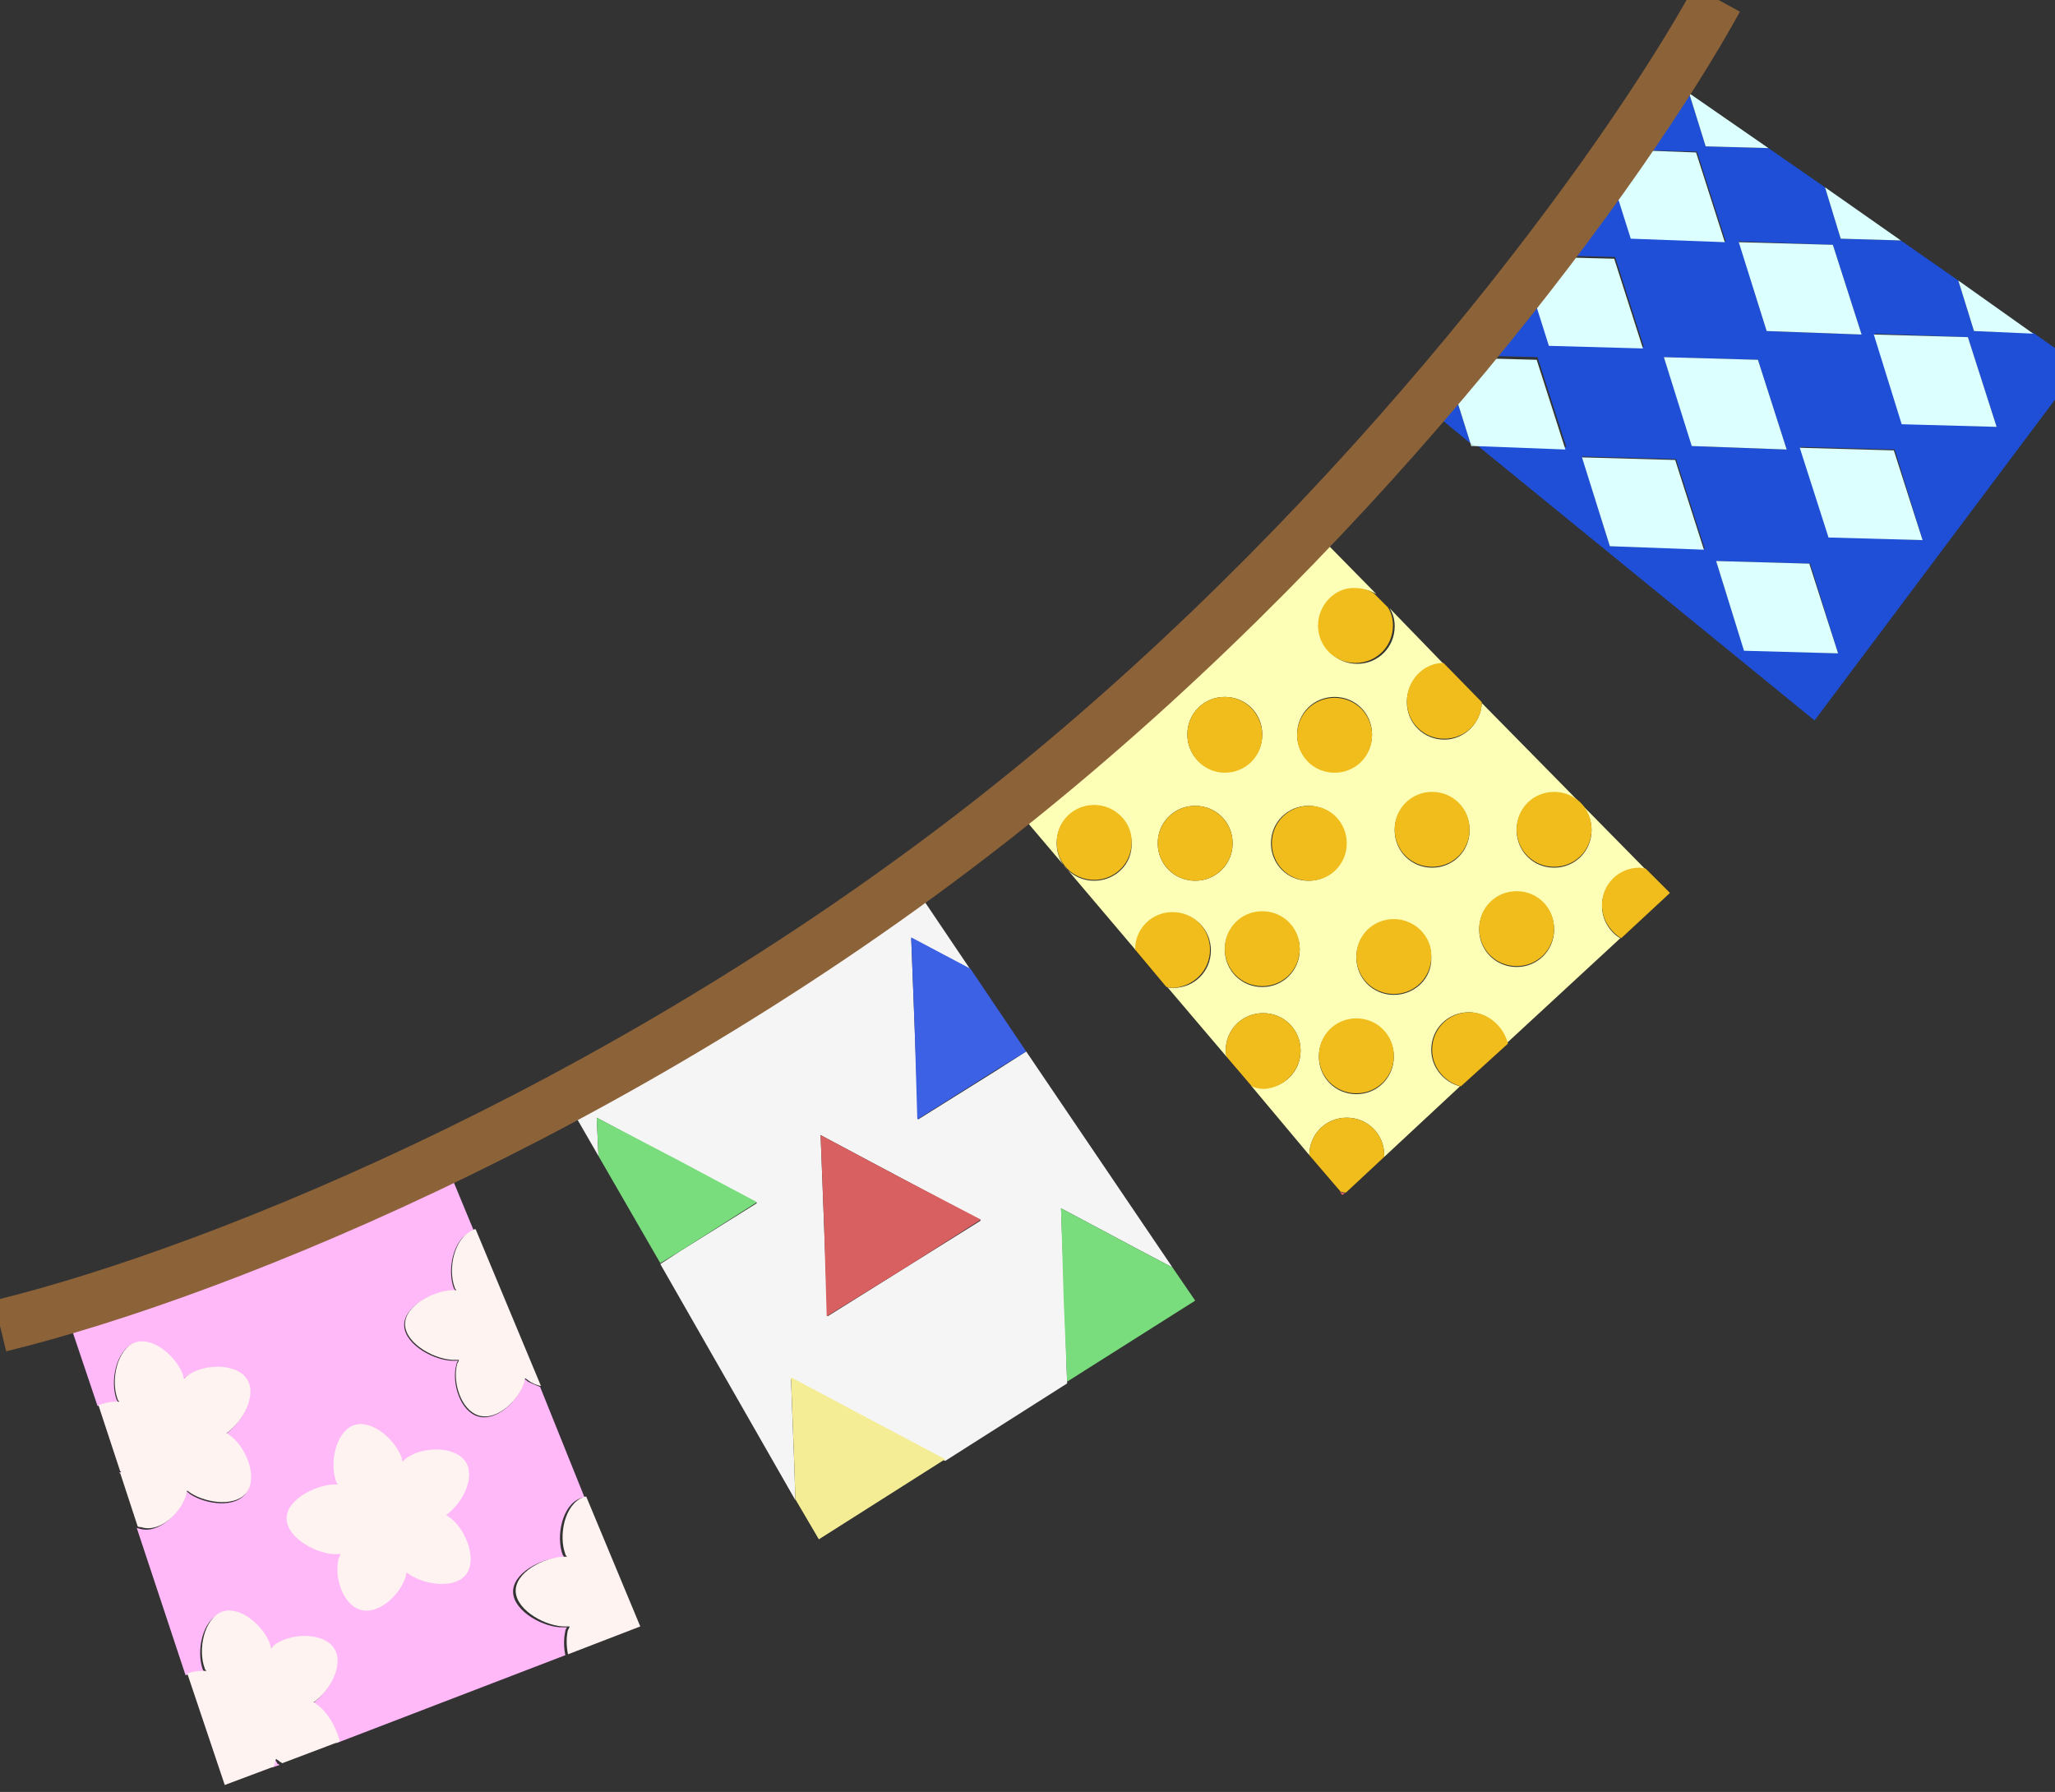 <?xml version="1.0" encoding="utf-8"?>
<!-- Generator: Adobe Illustrator 22.0.1, SVG Export Plug-In . SVG Version: 6.00 Build 0)  -->
<svg version="1.1" xmlns="http://www.w3.org/2000/svg" xmlns:xlink="http://www.w3.org/1999/xlink" x="0px" y="0px"
	 viewBox="0 0 235.9 205.7" style="enable-background:new 0 0 235.9 205.7;" xml:space="preserve">
<rect x="0" y="0" width="235.9" height="205.7" fill="#333333" stroke="none"/>
<style type="text/css">
	.st0{fill:#FDFFB6;}
	.st1{fill:url(#SVGID_1_);}
	.st2{fill:#F0BD1C;}
	.st3{fill:#FFB8F8;}
	.st4{fill:#FFF3F2;}
	.st5{fill:#F5F5F5;}
	.st6{fill:#7ADD7D;}
	.st7{fill:#F4ED95;}
	.st8{fill:#D86060;}
	.st9{fill:#3C61E5;}
	.st10{fill:#1E4FD6;}
	.st11{fill:#DCFFFF;}
	.st12{fill:none;stroke:#8C6239;stroke-width:6;stroke-miterlimit:10;}
</style>
<g id="Layer_1">
</g>
<g id="Layer_2">
	<g>
		<g id="flag_3">
			<path class="st0" d="M183.9,104c0-2.4,1.9-4.3,4.3-4.3c0.2,0,0.5,0,0.7,0.1l-18.8-19.1c-0.1,2.3-2,4.2-4.3,4.2
				c-2.4,0-4.3-1.9-4.3-4.3c0-2.4,1.9-4.3,4.3-4.3l-6.3-6.5c0.4,0.6,0.6,1.3,0.6,2.1c0,2.4-1.9,4.3-4.3,4.3s-4.3-1.9-4.3-4.3
				s1.9-4.3,4.3-4.3c0.8,0,1.5,0.2,2.2,0.6l-5.9-6l-34.5,31.8l12.8,15.1c0-2.4,1.9-4.3,4.3-4.3c2.4,0,4.3,1.9,4.3,4.3
				s-1.9,4.3-4.3,4.3c-0.2,0-0.5,0-0.7-0.1l6.8,8c0-0.2-0.1-0.5-0.1-0.7c0-2.4,1.9-4.3,4.3-4.3s4.3,1.9,4.3,4.3s-1.9,4.3-4.3,4.3
				c-0.5,0-1-0.1-1.4-0.3l6.7,8c0,0,0,0,0,0c0-2.4,1.9-4.3,4.3-4.3s4.3,1.9,4.3,4.3c0,0.1,0,0.2,0,0.2l8.7-8.1
				c-1.9-0.5-3.3-2.2-3.3-4.2c0-2.4,1.9-4.3,4.3-4.3c2.1,0,3.9,1.6,4.3,3.6l13.1-12.1C184.8,107,183.9,105.6,183.9,104z
				 M125.6,101.1c-2.4,0-4.3-1.9-4.3-4.3c0-2.4,1.9-4.3,4.3-4.3s4.3,1.9,4.3,4.3C130,99.2,128,101.1,125.6,101.1z M153.2,80
				c2.4,0,4.3,1.9,4.3,4.3s-1.9,4.3-4.3,4.3c-2.4,0-4.3-1.9-4.3-4.3S150.8,80,153.2,80z M140.6,80c2.4,0,4.3,1.9,4.3,4.3
				s-1.9,4.3-4.3,4.3s-4.3-1.9-4.3-4.3S138.2,80,140.6,80z M137.2,101.1c-2.4,0-4.3-1.9-4.3-4.3c0-2.4,1.9-4.3,4.3-4.3
				s4.3,1.9,4.3,4.3C141.5,99.2,139.6,101.1,137.2,101.1z M144.9,113.3c-2.4,0-4.3-1.9-4.3-4.3s1.9-4.3,4.3-4.3s4.3,1.9,4.3,4.3
				S147.3,113.3,144.9,113.3z M145.9,96.8c0-2.4,1.9-4.3,4.3-4.3s4.3,1.9,4.3,4.3c0,2.4-1.9,4.3-4.3,4.3S145.9,99.2,145.9,96.8z
				 M155.7,125.6c-2.4,0-4.3-1.9-4.3-4.3s1.9-4.3,4.3-4.3s4.3,1.9,4.3,4.3S158.1,125.6,155.7,125.6z M160,114.2
				c-2.4,0-4.3-1.9-4.3-4.3c0-2.4,1.9-4.3,4.3-4.3s4.3,1.9,4.3,4.3C164.4,112.3,162.4,114.2,160,114.2z M164.4,99.6
				c-2.4,0-4.3-1.9-4.3-4.3s1.9-4.3,4.3-4.3c2.4,0,4.3,1.9,4.3,4.3S166.8,99.6,164.4,99.6z M174.1,111c-2.4,0-4.3-1.9-4.3-4.3
				s1.9-4.3,4.3-4.3s4.3,1.9,4.3,4.3S176.5,111,174.1,111z M178.4,99.6c-2.4,0-4.3-1.9-4.3-4.3s1.9-4.3,4.3-4.3s4.3,1.9,4.3,4.3
				S180.8,99.6,178.4,99.6z"/>
			<linearGradient id="SVGID_1_" gradientUnits="userSpaceOnUse" x1="118.364" y1="99.334" x2="153.549" y2="136.314">
				<stop  offset="0" style="stop-color:#FDFFB6"/>
				<stop  offset="0.13" style="stop-color:#FCFAB3"/>
				<stop  offset="0.294" style="stop-color:#F8EAAB"/>
				<stop  offset="0.477" style="stop-color:#F2D09D"/>
				<stop  offset="0.674" style="stop-color:#EAAC89"/>
				<stop  offset="0.879" style="stop-color:#DF7E70"/>
				<stop  offset="0.998" style="stop-color:#D86060"/>
			</linearGradient>
			<path class="st1" d="M154.1,137.2l0.3-0.3c-0.2,0-0.4,0-0.6-0.1L154.1,137.2z"/>
			<path class="st2" d="M125.6,92.4c-2.4,0-4.3,1.9-4.3,4.3c0,2.4,1.9,4.3,4.3,4.3s4.3-1.9,4.3-4.3C130,94.4,128,92.4,125.6,92.4z"
				/>
			<path class="st2" d="M140.6,88.7c2.4,0,4.3-1.9,4.3-4.3S143,80,140.6,80s-4.3,1.9-4.3,4.3S138.2,88.7,140.6,88.7z"/>
			<path class="st2" d="M154.6,96.8c0-2.4-1.9-4.3-4.3-4.3s-4.3,1.9-4.3,4.3c0,2.4,1.9,4.3,4.3,4.3S154.6,99.2,154.6,96.8z"/>
			<path class="st2" d="M153.2,88.7c2.4,0,4.3-1.9,4.3-4.3s-1.9-4.3-4.3-4.3c-2.4,0-4.3,1.9-4.3,4.3S150.8,88.7,153.2,88.7z"/>
			<circle class="st2" cx="137.2" cy="96.8" r="4.3"/>
			<path class="st2" d="M144.9,104.6c-2.4,0-4.3,1.9-4.3,4.3s1.9,4.3,4.3,4.3s4.3-1.9,4.3-4.3S147.3,104.6,144.9,104.6z"/>
			<path class="st2" d="M155.7,116.9c-2.4,0-4.3,1.9-4.3,4.3s1.9,4.3,4.3,4.3s4.3-1.9,4.3-4.3S158.1,116.9,155.7,116.9z"/>
			<path class="st2" d="M164.4,90.9c-2.4,0-4.3,1.9-4.3,4.3s1.9,4.3,4.3,4.3c2.4,0,4.3-1.9,4.3-4.3S166.8,90.9,164.4,90.9z"/>
			<path class="st2" d="M160,105.5c-2.4,0-4.3,1.9-4.3,4.3c0,2.4,1.9,4.3,4.3,4.3s4.3-1.9,4.3-4.3
				C164.4,107.5,162.4,105.5,160,105.5z"/>
			<path class="st2" d="M174.1,102.3c-2.4,0-4.3,1.9-4.3,4.3s1.9,4.3,4.3,4.3s4.3-1.9,4.3-4.3S176.5,102.3,174.1,102.3z"/>
			<path class="st2" d="M168.7,116.2c-2.4,0-4.3,1.9-4.3,4.3c0,2,1.4,3.7,3.3,4.2l5.4-4.9C172.6,117.8,170.8,116.2,168.7,116.2z"/>
			<path class="st2" d="M151.3,71.8c0,2.4,1.9,4.3,4.3,4.3s4.3-1.9,4.3-4.3c0-0.8-0.2-1.5-0.6-2.1l-1.6-1.6
				c-0.6-0.4-1.4-0.6-2.2-0.6C153.3,67.4,151.3,69.4,151.3,71.8z"/>
			<path class="st2" d="M161.5,80.5c0,2.4,1.9,4.3,4.3,4.3c2.4,0,4.3-1.9,4.3-4.2l-4.4-4.5C163.4,76.1,161.5,78.1,161.5,80.5z"/>
			<path class="st2" d="M178.4,90.9c-2.4,0-4.3,1.9-4.3,4.3s1.9,4.3,4.3,4.3s4.3-1.9,4.3-4.3S180.8,90.9,178.4,90.9z"/>
			<path class="st2" d="M188.9,99.7c-0.2,0-0.5-0.1-0.7-0.1c-2.4,0-4.3,1.9-4.3,4.3c0,1.6,0.9,3,2.2,3.8l5.6-5.2L188.9,99.7z"/>
			<path class="st2" d="M138.9,109c0-2.4-1.9-4.3-4.3-4.3c-2.4,0-4.3,1.9-4.3,4.3l3.6,4.3c0.2,0,0.5,0.1,0.7,0.1
				C137,113.3,138.9,111.4,138.9,109z"/>
			<path class="st2" d="M149.3,120.6c0-2.4-1.9-4.3-4.3-4.3s-4.3,1.9-4.3,4.3c0,0.2,0,0.5,0.1,0.7l2.9,3.4c0.4,0.2,0.9,0.3,1.4,0.3
				C147.3,124.9,149.3,123,149.3,120.6z"/>
			<path class="st2" d="M154.6,128.3c-2.4,0-4.3,1.9-4.3,4.3c0,0,0,0,0,0l3.6,4.2c0.2,0,0.4,0.1,0.6,0.1l4.4-4.1c0-0.1,0-0.2,0-0.2
				C158.9,130.2,157,128.3,154.6,128.3z"/>
		</g>
		<g id="Flag1">
			<path class="st3" d="M31.5,202c0,0.1,0,0.3-0.1,0.4c0,0.2-0.1,0.3-0.2,0.5l0.9-0.3c-0.1-0.1-0.2-0.1-0.3-0.2
				C31.8,202.2,31.6,202.1,31.5,202z"/>
			<path class="st3" d="M13.7,169l0.1,0.2c0-0.1,0-0.1,0.1-0.2C13.8,169,13.7,169,13.7,169z"/>
			<path class="st3" d="M62,159.2c-0.5-0.2-1-0.4-1.4-0.6c-0.1-0.1-0.2-0.2-0.4-0.3c0,0.1,0,0.3-0.1,0.4c-0.6,2.1-3.1,4.5-5.2,3.9
				c-2.1-0.6-3.1-3.9-2.5-6c0-0.1,0.1-0.3,0.2-0.4c-0.1,0-0.2,0-0.4,0c-2.2,0.1-5.7-1.8-5.8-4c-0.1-2.2,3.2-3.9,5.4-4
				c0.1,0,0.3,0,0.5,0c-0.1-0.1-0.1-0.2-0.2-0.3c-0.8-2.1-0.1-5.7,2-6.5c0.1,0,0.2-0.1,0.3-0.1l-2.9-7L7.7,151l3.5,10.4
				c0.7-0.2,1.3-0.4,1.9-0.4c0.1,0,0.3,0,0.5,0c-0.1-0.1-0.1-0.2-0.2-0.3c-0.8-2.1-0.1-5.7,2-6.5c2.1-0.8,4.7,1.6,5.5,3.7
				c0.1,0.1,0.1,0.3,0.1,0.5c0.1-0.1,0.2-0.2,0.3-0.3c1.7-1.4,5.5-1.6,6.8,0.1c1.4,1.7-0.1,4.7-1.8,6.1c-0.1,0.1-0.2,0.2-0.4,0.3
				c0.1,0.1,0.2,0.1,0.3,0.2c1.9,1.2,3.3,4.6,2.1,6.5c-1.2,1.9-4.7,1.4-6.5,0.2c-0.1-0.1-0.2-0.2-0.4-0.3c0,0.1,0,0.3-0.1,0.4
				c-0.6,2.1-3.1,4.5-5.2,3.9c-0.1,0-0.3-0.1-0.4-0.1l5.6,16.9c0.6-0.2,1.2-0.3,1.7-0.3c0.1,0,0.3,0,0.5,0c-0.1-0.1-0.1-0.2-0.2-0.3
				c-0.8-2.1-0.1-5.7,2-6.5c2.1-0.8,4.7,1.6,5.5,3.7c0.1,0.1,0.1,0.3,0.1,0.5c0.1-0.1,0.2-0.2,0.3-0.3c1.7-1.4,5.5-1.6,6.8,0.1
				c1.4,1.7-0.1,4.7-1.8,6.1c-0.1,0.1-0.2,0.2-0.4,0.3c0.1,0.1,0.2,0.1,0.3,0.2c1.3,0.8,2.3,2.7,2.5,4.3l26.3-10.1
				c-0.2-0.9-0.2-1.9,0-2.8c0-0.1,0.1-0.3,0.2-0.4c-0.1,0-0.2,0-0.4,0c-2.2,0.1-5.7-1.8-5.8-4c-0.1-2.2,3.2-3.9,5.4-4
				c0.1,0,0.3,0,0.5,0c-0.1-0.1-0.1-0.2-0.2-0.3c-0.8-2.1-0.1-5.7,2-6.5c0.1,0,0.2-0.1,0.3-0.1l6.2,14.9l0,0L62,159.2z"/>
			<path class="st4" d="M36.3,195.6c-0.1-0.1-0.2-0.1-0.3-0.2c0.2-0.1,0.3-0.2,0.4-0.3c1.7-1.4,3.2-4.4,1.8-6.1
				c-1.4-1.7-5.1-1.5-6.8-0.1c-0.1,0.1-0.2,0.2-0.3,0.3c0-0.2-0.1-0.3-0.1-0.5c-0.8-2.1-3.4-4.4-5.5-3.7c-2.1,0.8-2.8,4.4-2,6.5
				c0,0.1,0.1,0.2,0.2,0.3c-0.2,0-0.3,0-0.5,0c-0.5,0-1.1,0.1-1.7,0.3l4.3,12.8l5.6-2.1c0.1-0.2,0.1-0.3,0.2-0.5
				c0-0.1,0-0.2,0.1-0.4c0.1,0.1,0.3,0.2,0.4,0.3c0.1,0.1,0.2,0.1,0.3,0.2l6.6-2.5C38.6,198.2,37.5,196.4,36.3,195.6z"/>
			<path class="st4" d="M52.2,147.8c0,0.1,0.1,0.2,0.2,0.3c-0.2,0-0.3,0-0.5,0c-2.2,0.1-5.5,1.8-5.4,4c0.1,2.2,3.6,4.1,5.8,4
				c0.1,0,0.2,0,0.4,0c-0.1,0.2-0.1,0.3-0.2,0.4c-0.6,2.1,0.4,5.4,2.5,6c2.1,0.6,4.6-1.8,5.2-3.9c0-0.1,0-0.2,0.1-0.4
				c0.1,0.1,0.3,0.2,0.4,0.3c0.4,0.3,0.9,0.5,1.4,0.6l-7.5-18c-0.1,0-0.2,0-0.3,0.1C52.1,142.1,51.4,145.7,52.2,147.8z"/>
			<path class="st4" d="M66.9,171.9c-2.1,0.8-2.8,4.4-2,6.5c0,0.1,0.1,0.2,0.2,0.3c-0.2,0-0.3,0-0.5,0c-2.2,0.1-5.5,1.8-5.4,4
				c0.1,2.2,3.6,4.1,5.8,4c0.1,0,0.2,0,0.4,0c-0.1,0.2-0.1,0.3-0.2,0.4c-0.2,0.8-0.2,1.8,0,2.8l8.3-3.2l-6.2-14.9
				C67.1,171.8,67,171.8,66.9,171.9z"/>
			<path class="st4" d="M21.4,171.5c0-0.1,0-0.2,0.1-0.4c0.1,0.1,0.3,0.2,0.4,0.3c1.9,1.2,5.3,1.6,6.5-0.2c1.2-1.9-0.3-5.3-2.1-6.5
				c-0.1-0.1-0.2-0.1-0.3-0.2c0.2-0.1,0.3-0.2,0.4-0.3c1.7-1.4,3.2-4.4,1.8-6.1c-1.4-1.7-5.1-1.5-6.8-0.1c-0.1,0.1-0.2,0.2-0.3,0.3
				c0-0.2-0.1-0.3-0.1-0.5c-0.8-2.1-3.4-4.4-5.5-3.7c-2.1,0.8-2.8,4.4-2,6.5c0,0.1,0.1,0.2,0.2,0.3c-0.2,0-0.3,0-0.5,0
				c-0.6,0-1.3,0.2-1.9,0.4l2.5,7.6c0.1,0,0.1,0,0.1,0c0,0.1-0.1,0.1-0.1,0.2l2,6.1c0.1,0.1,0.3,0.1,0.4,0.1
				C18.3,176,20.8,173.7,21.4,171.5z"/>
			<path class="st4" d="M53.3,167.6c-1.4-1.7-5.1-1.5-6.8-0.1c-0.1,0.1-0.2,0.2-0.3,0.3c0-0.2-0.1-0.3-0.1-0.5
				c-0.8-2.1-3.4-4.4-5.5-3.7c-2.1,0.8-2.8,4.4-2,6.5c0,0.1,0.1,0.2,0.2,0.3c-0.2,0-0.3,0-0.5,0c-2.2,0.1-5.5,1.8-5.4,4
				c0.1,2.2,3.6,4.1,5.8,4c0.1,0,0.2,0,0.4,0c-0.1,0.2-0.1,0.3-0.2,0.4c-0.6,2.1,0.4,5.4,2.5,6s4.6-1.8,5.2-3.9c0-0.1,0-0.2,0.1-0.4
				c0.1,0.1,0.3,0.2,0.4,0.3c1.9,1.2,5.3,1.6,6.5-0.2c1.2-1.9-0.3-5.3-2.1-6.5c-0.1-0.1-0.2-0.1-0.3-0.2c0.2-0.1,0.3-0.2,0.4-0.3
				C53.2,172.3,54.7,169.3,53.3,167.6z"/>
		</g>
		<g id="flag2">
			<path class="st5" d="M121.8,138.7l9.2,4.9l3.6,1.9l-16.8-24.8l-3.6,2.3l-8.8,5.5l-0.4-10.4l-0.4-10.4l6.8,3.6l-6-8.9l-39.7,25.1
				l3,5.2l-0.2-4.4l9.2,4.9l9.2,4.9l-8.8,5.5l-2.3,1.5l15.5,27.1l-0.1-3.5l-0.4-10.4l9.2,4.9l8.5,4.5l14-8.9l-0.3-9.5L121.8,138.7z
				 M103.8,145.6l-8.8,5.5l-0.4-10.4l-0.4-10.4l9.2,4.9l9.2,4.9L103.8,145.6z"/>
			<polygon class="st6" points="134.6,145.5 131,143.6 121.8,138.7 122.1,149.1 122.5,158.6 137.2,149.3 			"/>
			<polygon class="st7" points="90.8,158.1 91.2,168.6 91.3,172.1 94,176.7 108.5,167.5 100,163 			"/>
			<polygon class="st8" points="94.2,130.3 94.6,140.7 94.9,151.1 103.8,145.6 112.6,140 103.4,135.2 			"/>
			<polygon class="st6" points="86.9,138 77.7,133.1 68.5,128.3 68.7,132.7 75.8,145 78.1,143.6 			"/>
			<polygon class="st9" points="105,118.1 105.3,128.5 114.2,122.9 117.8,120.7 111.4,111.2 104.6,107.6 			"/>
		</g>
		<g id="flag4">
			<polygon class="st10" points="164.2,47.1 168.8,50.9 166.6,43.9 			"/>
			<path class="st10" d="M238.8,42l-5.4-3.8l-6.8-0.2l-1.8-5.8l-6.6-4.6l-6.9-0.2l-1.8-5.9L203,17l-7.2-0.2l-1.9-6.1l-1.6-1.2
				l-5.8,7.7l8.3,0.2l3.3,10.3l-10.8-0.4l-2.5-7.9l-7.4,9.9l8,0.2l3.3,10.3l-10.8-0.4l-2.4-7.6l-6.7,9l7.7,0.2l3.3,10.3l-10.5-0.4
				l39,31.8L238.8,42z M225.9,38.7l3.3,10.3l-10.8-0.4l-3.2-10.3L225.9,38.7z M220.7,62l-10.8-0.4l-3.2-10.3l10.8,0.3L220.7,62z
				 M210.4,28.1l3.3,10.3L202.8,38l-3.2-10.3L210.4,28.1z M201.8,41.3l3.3,10.3l-10.8-0.4L191,41L201.8,41.3z M184.8,62.7l-3.2-10.3
				l10.8,0.3l3.3,10.3L184.8,62.7z M197,64.4l10.8,0.3L211,75l-10.8-0.4L197,64.4z"/>
			<polygon class="st11" points="207.7,64.7 197,64.4 200.2,74.7 211,75 			"/>
			<polygon class="st11" points="181.6,52.5 184.8,62.7 195.6,63.1 192.3,52.8 			"/>
			<polygon class="st11" points="168.9,51.2 169.2,51.2 168.8,50.9 			"/>
			<polygon class="st11" points="176.4,41.3 168.7,41.1 166.6,43.9 168.8,50.9 169.2,51.2 179.7,51.6 			"/>
			<polygon class="st11" points="206.6,51.4 209.9,61.7 220.7,62 217.4,51.7 			"/>
			<polygon class="st11" points="205.1,51.6 201.8,41.3 191,41 194.2,51.2 			"/>
			<polygon class="st11" points="188.6,40 185.3,29.7 177.3,29.5 175.4,32.1 177.8,39.7 			"/>
			<polygon class="st11" points="229.2,49 225.9,38.7 215.1,38.4 218.3,48.7 			"/>
			<polygon class="st11" points="233.4,38.3 224.8,32.2 226.6,38 			"/>
			<polygon class="st11" points="213.7,38.4 210.4,28.1 199.6,27.8 202.8,38 			"/>
			<polygon class="st11" points="218.2,27.6 209.5,21.5 211.3,27.4 			"/>
			<polygon class="st11" points="198,27.8 194.7,17.5 186.5,17.2 184.7,19.5 187.2,27.4 			"/>
			<polygon class="st11" points="203,17 193.9,10.7 195.8,16.8 			"/>
		</g>
		<path class="st12" d="M0,152.2c25.9-6.3,75-26.5,117.8-61.2c39.7-32.2,68.7-71.8,79.3-91.1"/>
	</g>
</g>
</svg>
